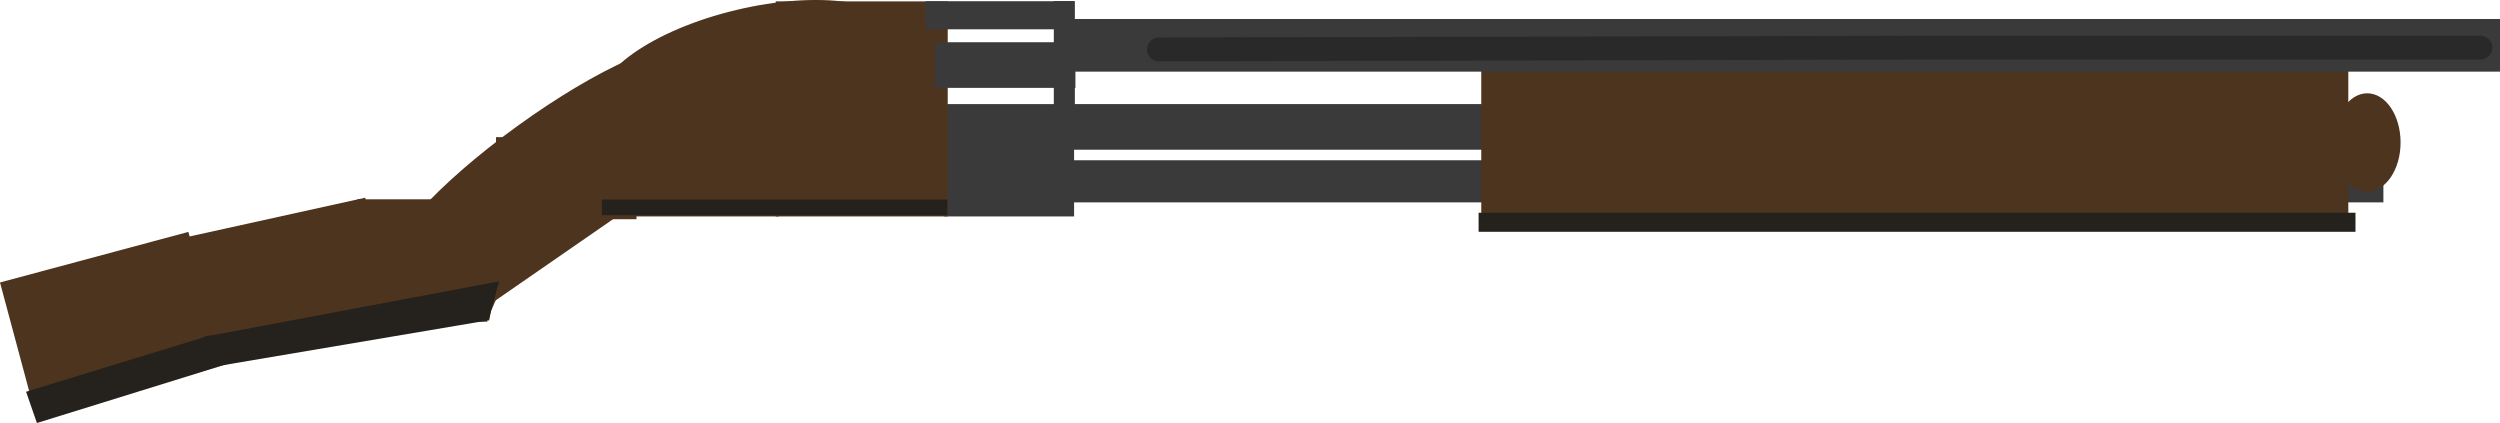 <svg version="1.1" xmlns="http://www.w3.org/2000/svg" xmlns:xlink="http://www.w3.org/1999/xlink" width="104.78" height="17.729" viewBox="0,0,104.78,17.729"><g transform="translate(-185.265,-171.803)"><g data-paper-data="{&quot;isPaintingLayer&quot;:true}" fill-rule="nonzero" stroke-linejoin="miter" stroke-miterlimit="10" stroke-dasharray="" stroke-dashoffset="0" style="mix-blend-mode: normal"><path d="M229.988,178.078v-1.913h55.17v1.913z" fill="#3a3a3a" stroke="none" stroke-width="NaN" stroke-linecap="butt"/><path d="M230.135,180.285v-1.765h55.023v1.765z" fill="#3a3a3a" stroke="none" stroke-width="0" stroke-linecap="butt"/><path d="M281.332,179.255v-2.795h3.825v2.795z" fill="#4b2a00" stroke="none" stroke-width="0" stroke-linecap="butt"/><path d="M247.495,179.108v-2.06h34.72v2.06z" fill="#9966ff" stroke="none" stroke-width="0" stroke-linecap="butt"/><path d="M247.348,181.462v-6.877h36.339v6.877z" fill="#4d341e" stroke="none" stroke-width="0" stroke-linecap="butt"/><path d="M284.48,175.713c0.772,0 1.398,0.922 1.398,2.06c0,1.138 -0.626,2.06 -1.398,2.06c-0.772,0 -1.398,-0.922 -1.398,-2.06c0,-1.138 0.626,-2.06 1.398,-2.06z" fill="#4d341e" stroke="none" stroke-width="0" stroke-linecap="butt"/><path d="M224.839,180.874v-4.708h5.443v4.708z" fill="#3a3a3a" stroke="none" stroke-width="0" stroke-linecap="butt"/><path d="M217.777,180.874v-9.013h7.209v9.013z" fill="#4d341e" stroke="none" stroke-width="0" stroke-linecap="butt"/><path d="M223.032,173.219c0.331,1.384 -2.228,3.182 -5.716,4.016c-3.488,0.834 -6.584,0.388 -6.915,-0.996c-0.331,-1.384 2.228,-3.182 5.716,-4.016c3.488,-0.834 6.584,-0.388 6.915,0.996z" fill="#4d341e" stroke="none" stroke-width="0" stroke-linecap="butt"/><path d="M211.247,180.874v-6.326h6.666v6.326z" fill="#4d341e" stroke="none" stroke-width="0" stroke-linecap="butt"/><path d="M224.057,173.031v-1.177h6.179v1.177z" fill="#3a3a3a" stroke="none" stroke-width="NaN" stroke-linecap="butt"/><path d="M224.453,175.486v-1.913h5.885v1.913z" fill="#3a3a3a" stroke="none" stroke-width="NaN" stroke-linecap="butt"/><path d="M229.432,176.901v-5.054h0.883v5.054z" fill="#3a3a3a" stroke="none" stroke-width="0" stroke-linecap="butt"/><path d="M230.167,174.806v-2.207h59.878v2.207z" fill="#3a3a3a" stroke="none" stroke-width="0" stroke-linecap="butt"/><path d="M210.387,180.857v-5.063h0.997v5.063z" fill="#9966ff" stroke="none" stroke-width="0" stroke-linecap="butt"/><g fill="#4d341e" stroke="#4d341e" stroke-width="0.5"><path d="M208.993,179.925c-3.384,2.451 -6.554,3.848 -7.08,3.122c-0.526,-0.726 1.791,-3.302 5.175,-5.753c3.384,-2.451 6.554,-3.848 7.08,-3.122c0.526,0.726 -1.791,3.302 -5.175,5.753z" stroke-linecap="butt"/><path d="M205.65,184.661l0.871,-2.014l1.252,-1.252l1.851,-0.653l1.851,-0.109" stroke-linecap="round"/><path d="M201.844,184.136l0.293,-1.622l3.724,0.799l-0.293,1.622z" stroke-linecap="butt"/><path d="M203.907,183.136v-2.395h2.341v2.395z" stroke-linecap="butt"/><path d="M206.303,180.741v-2.94h5.389v2.94z" stroke-linecap="butt"/><path d="M207.649,181.544c-0.777,0.628 -1.534,0.98 -1.691,0.786c-0.157,-0.194 0.346,-0.861 1.122,-1.489c0.777,-0.628 1.534,-0.98 1.691,-0.786c0.157,0.194 -0.346,0.861 -1.122,1.489z" stroke-linecap="butt"/></g><path d="M200.238,185.286v-5.13h5.451v5.13z" fill="#4d341e" stroke="none" stroke-width="NaN" stroke-linecap="butt"/><path d="M192.917,181.778l7.655,-1.689l1.138,5.157l-7.655,1.689z" fill="#4d341e" stroke="none" stroke-width="0" stroke-linecap="butt"/><path d="M185.265,183.642l7.896,-2.12l1.434,5.342l-7.896,2.12z" fill="#4d341e" stroke="none" stroke-width="0" stroke-linecap="butt"/><path d="M233.837,173.875l31.995,-0.075h23.393" fill="none" stroke="#292929" stroke-width="1" stroke-linecap="round"/><path d="M193.785,185.925l12.395,-2.329l-0.438,1.631l-11.197,1.893z" fill="#25211c" stroke="none" stroke-width="0" stroke-linecap="butt"/><path d="M186.358,188.222l7.751,-2.375l0.688,1.209l-7.985,2.476z" fill="#25211c" stroke="none" stroke-width="0" stroke-linecap="butt"/><path d="M210.49,180.821v-0.656h14.482v0.656z" fill="#25211c" stroke="none" stroke-width="0" stroke-linecap="butt"/><path d="M247.236,181.518v-0.799h36.752v0.799z" fill="#25211c" stroke="none" stroke-width="0" stroke-linecap="butt"/></g></g></svg>